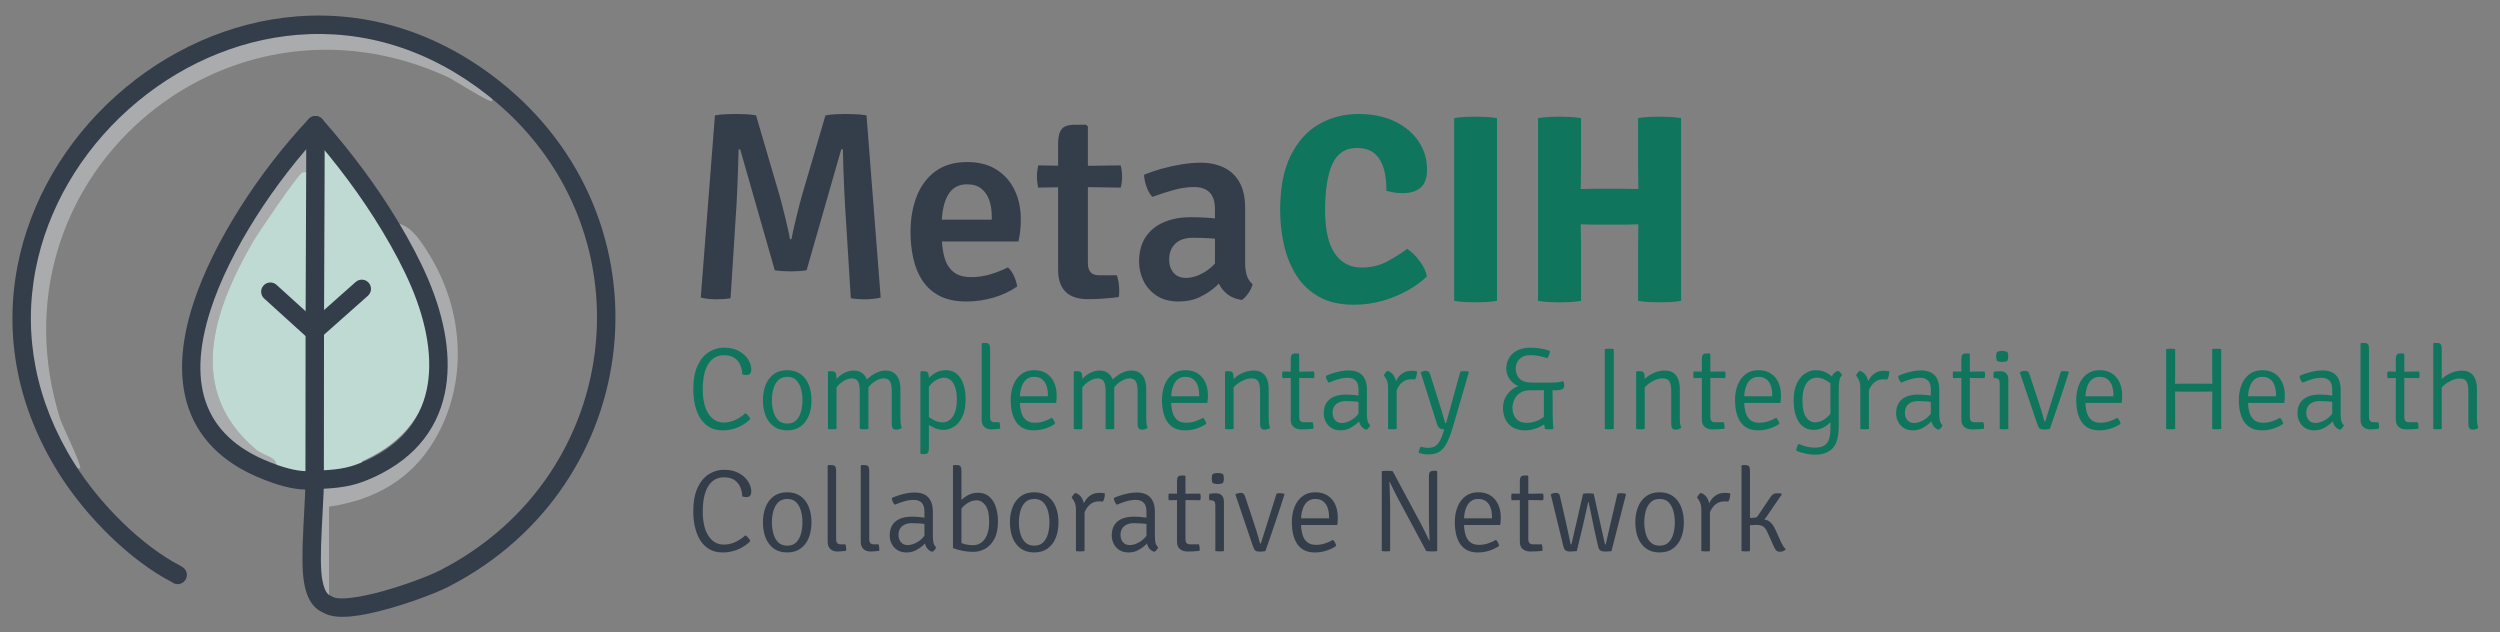 <?xml version="1.0" encoding="UTF-8" standalone="yes"?>
<!DOCTYPE svg PUBLIC "-//W3C//DTD SVG 1.1//EN" "http://www.w3.org/Graphics/SVG/1.1/DTD/svg11.dtd">

<svg width="1700" height="430" viewBox="0 0 1700 430" xmlns="http://www.w3.org/2000/svg" xmlns:xlink="http://www.w3.org/1999/xlink" version="1.1" baseProfile="full">
    <rect x="0" y="0" width="1700" height="430" fill="#808080" stroke="none"/>
    <g transform="scale(1,-1) translate(0,-430)">
        <path d="M 305.643 355.043 C 421.027 263.916 402.963 88.821 272.269 21.687 C 258.084 14.402 207.497 -3.566 193.738 3.43 L 193.738 70.475 C 224.357 74.861 249.49 88.797 265.394 115.633 C 288.093 153.914 285.611 201.377 263.434 239.314 C 258.285 248.117 246.261 268.439 235.16 261.402 C 220.477 285.78 203.264 308.496 184.501 329.821 L 184.501 329.821 C 132.725 275.113 39.43 133.448 156.436 92.958 C 156.765 92.845 157.087 92.676 157.416 92.564 C 165.818 89.761 174.637 87.584 183.505 88.628 L 183.963 88.725 C 183.963 70.612 180.187 35.72 182.942 19.92 C 183.746 15.301 185.288 9.711 188.83 6.378 C 177.754 0.98 159.336 3.928 147.11 6.185 C 129.753 9.382 116.564 15.952 100.973 22.876 C 98.475 23.984 96.025 21.518 89.993 24.611 C 61.253 39.366 32.313 69.383 15.277 96.5 L 24.409 96.5 C 26.241 97.431 12.393 125.504 11.156 129.384 C -40.475 291.692 121.367 433.229 274.727 362.505 C 278.366 360.826 303.579 344.496 304.664 346.312 L 305.643 355.051 Z" transform="scale(1,1) translate(30,15)" fill="#fafcfe" opacity="0"></path>
        <path d="M 322.643 260.043 L 321.664 251.304 C 320.579 249.496 295.366 265.818 291.727 267.497 C 138.367 338.229 -23.475 196.692 28.164 34.368 C 29.401 30.488 43.249 2.415 41.417 1.484 L 32.285 1.484 C -82.521 184.266 150.954 395.635 322.643 260.043 Z" transform="scale(1,1) translate(13,110)" fill="#fafcfe" opacity="0.35"></path>
        <path d="M 13.746 1.43 C 11.923 2.362 10.477 2.827 8.838 4.378 C 5.296 7.719 3.754 13.31 2.95 17.92 C 0.195 33.711 3.979 68.604 3.971 86.725 L 4.444 86.725 C 16.139 87.038 26.332 87.833 37.305 92.331 C 95.996 116.356 96.743 170.758 75.193 221.121 C 69.667 234.036 62.429 247.354 55.168 259.402 C 66.269 266.447 78.293 246.117 83.442 237.314 C 105.627 199.377 108.101 151.914 85.402 113.633 C 69.498 86.805 44.365 72.869 13.746 68.475 L 13.746 1.43 Z" transform="scale(1,1) translate(210,17)" fill="#fafcfe" opacity="0.35"></path>
        <path d="M 122.168 174.394 C 129.429 162.346 136.667 149.028 142.193 136.113 L 124.915 135.623 C 139.205 102.674 143.888 62.143 120.008 32.552 C 113.252 24.191 98.521 18.64 104.305 7.323 C 93.324 2.833 83.139 2.038 71.444 1.708 L 70.971 1.708 C 70.971 1.708 70.513 1.62 70.513 1.62 C 61.645 0.576 52.826 2.753 44.424 5.556 C 44.095 5.668 43.773 5.837 43.444 5.949 C 49.187 17.5 37.291 17.106 31.171 22.247 C -16.774 62.561 1.997 116.522 28.713 163.109 C 31.934 168.732 59.766 209.905 62.577 210.716 C 64.641 211.311 69.163 210.499 71.469 210.242 C 71.533 221.102 71.453 231.962 71.501 242.813 L 71.501 242.813 C 90.264 221.488 107.477 198.764 122.16 174.394 Z" transform="scale(1,1) translate(143,102)" fill="#bfdad2" opacity="1"></path>
        <path d="M 85.509 238.813 C 85.461 227.954 85.541 217.094 85.477 206.242 C 83.163 206.499 78.649 207.311 76.585 206.716 C 73.774 205.905 45.942 164.732 42.721 159.109 C 16.005 112.522 -2.766 58.561 45.179 18.247 C 51.291 13.106 63.195 13.5 57.452 1.949 C 57.781 1.837 58.103 1.668 58.432 1.556 C 58.103 1.668 57.781 1.837 57.452 1.949 C -59.554 42.44 33.741 184.105 85.517 238.813 L 85.517 238.813 Z" transform="scale(1,1) translate(129,106)" fill="#fafcfe" opacity="0.35"></path>
        <path d="M 41.037 130.786 C 62.588 80.432 61.841 26.029 3.149 1.996 C -2.626 13.314 12.105 18.856 18.852 27.226 C 42.732 56.809 38.049 97.348 23.76 130.296 L 41.037 130.786 Z" transform="scale(1,1) translate(240,113)" fill="#bfdad2" opacity="1"></path>
        <path d="M 12.05 39.289 L 41.729 12.38 L 33.363 12.426 L 65.861 41.254 C 68.45 43.55 72.41 43.313 74.707 40.724 C 77.003 38.135 76.766 34.175 74.177 31.879 L 41.679 3.051 C 39.287 0.929 35.681 0.949 33.312 3.096 L 3.633 30.005 C 1.069 32.329 0.875 36.291 3.199 38.855 C 5.524 41.419 9.486 41.613 12.05 39.289 Z" transform="scale(1,1) translate(176,197)" fill="#343d4a" opacity="1"></path>
        <path d="M 110.321 24.851 L 109.51 25.397 L 113.009 30.595 L 110.147 25.021 C 81.998 39.473 51.874 69.088 32.987 99.15 C 4.766 144.079 -4.279 192.829 4.928 240.257 C 13.436 284.084 37.33 324.854 71.845 355.818 C 106.415 386.831 149.576 406.16 194.19 409.795 C 242.548 413.735 290.366 399.257 332.527 365.96 C 451.337 272.128 433.055 91.42 298.132 22.114 C 289.707 17.786 272.671 11.416 257.537 7.17 C 237.164 1.454 222.097 -0.325 213.898 3.844 C 213.693 3.949 213.489 4.049 213.229 4.174 C 213.118 4.228 212.61 4.469 212.467 4.538 C 211.521 4.993 210.844 5.351 210.101 5.821 C 209.192 6.394 208.346 7.048 207.524 7.826 C 203.249 11.858 201.042 17.543 199.77 24.845 C 198.388 32.762 198.386 44.027 199.285 62.285 C 199.398 64.571 199.517 66.844 199.693 70.106 C 200.511 85.24 200.699 89.426 200.697 94.722 C 200.68 168.979 200.838 237.506 201.203 303.277 C 201.231 308.051 201.233 311.874 201.224 320.482 C 201.215 328.157 201.216 331.57 201.235 335.841 C 201.25 339.302 204.068 342.094 207.529 342.079 C 210.989 342.064 213.782 339.246 213.766 335.785 C 213.748 331.545 213.747 328.148 213.755 320.496 C 213.765 311.859 213.763 308.016 213.734 303.205 C 213.37 237.463 213.211 168.959 213.228 94.726 C 213.231 89.098 213.041 84.865 212.207 69.43 C 212.031 66.186 211.913 63.93 211.802 61.668 C 210.951 44.398 210.953 33.656 212.115 26.997 C 212.961 22.139 214.319 18.644 216.13 16.936 C 216.36 16.718 216.563 16.561 216.795 16.414 C 217.046 16.256 217.347 16.097 217.894 15.833 C 218.009 15.778 218.514 15.538 218.65 15.473 C 218.998 15.306 219.291 15.162 219.589 15.009 C 223.791 12.873 237.052 14.438 254.151 19.236 C 268.53 23.27 284.798 29.353 292.407 33.261 C 419.239 98.412 436.392 267.962 324.76 356.125 C 285.085 387.459 240.406 400.987 195.208 397.305 C 153.391 393.898 112.791 375.715 80.214 346.49 C 47.686 317.309 25.205 278.95 17.23 237.869 C 8.629 193.559 17.073 148.046 43.599 105.817 C 61.356 77.552 89.873 49.517 115.871 36.169 C 116.091 36.056 116.304 35.93 116.508 35.792 L 117.32 35.246 C 120.19 33.314 120.951 29.42 119.018 26.549 C 117.085 23.679 113.191 22.918 110.321 24.851 Z" transform="scale(1,1) translate(7,9)" fill="#343d4a" opacity="1"></path>
        <path d="M 97.06 244.506 C 65.212 210.855 34.089 163.494 21.15 123.137 C 4.55 71.361 17.228 34.919 66.493 17.871 C 66.815 17.761 67.023 17.676 67.419 17.505 C 67.511 17.465 67.52 17.461 67.449 17.486 C 77.006 14.297 84.094 13.056 90.78 13.843 L 90.916 13.857 L 91.84 13.946 C 91.981 13.959 92.123 13.968 92.264 13.972 C 106.242 14.356 114.18 15.538 122.92 19.121 C 148.804 29.716 163.477 46.738 168.201 69.134 C 172.466 89.358 168.491 113.785 157.424 139.647 C 152.451 151.27 145.731 163.989 137.794 177.16 C 123.938 200.164 107.286 222.524 87.796 244.674 C 84.239 248.718 87.103 255.069 92.489 255.079 L 92.497 255.079 C 98.002 255.089 100.844 248.505 97.06 244.506 Z M 87.958 253.12 L 92.509 248.813 L 92.52 242.547 L 92.512 242.547 L 92.501 248.813 L 97.205 252.952 C 117.169 230.262 134.267 207.304 148.528 183.627 C 156.741 169.999 163.722 156.786 168.945 144.577 C 180.944 116.537 185.326 89.609 180.463 66.548 C 174.866 40.011 157.326 19.663 127.67 7.524 C 117.235 3.246 107.97 1.867 92.609 1.445 L 92.436 7.708 L 93.033 1.471 L 92.109 1.383 L 91.513 7.62 L 92.246 1.397 C 83.355 0.35 74.634 1.878 63.441 5.612 C 63.053 5.744 62.845 5.83 62.449 6.001 C 62.357 6.041 62.348 6.044 62.419 6.02 C 32.842 16.255 14.25 33.346 6.268 56.289 C -0.736 76.422 0.675 100.322 9.216 126.963 C 22.801 169.335 54.923 218.214 87.958 253.12 Z" transform="scale(1,1) translate(122,96)" fill="#343d4a" opacity="1"></path>
        <path d="M 11.156 128.55 Q 14.717 129.181 18.838 129.337 Q 22.958 129.493 25.558 129.493 Q 28.295 129.493 31.943 129.337 Q 35.591 129.181 39.106 128.55 L 55.085 74.092 Q 55.684 72.079 56.711 68.077 Q 57.739 64.074 58.877 59.424 Q 60.016 54.775 60.924 50.66 Q 61.832 46.545 62.145 44.354 L 63.187 44.354 Q 63.545 46.545 64.475 50.66 Q 65.405 54.775 66.544 59.424 Q 67.682 64.074 68.711 68.077 Q 69.739 72.079 70.337 74.092 L 86.317 128.55 Q 90.019 129.181 93.596 129.337 Q 97.173 129.493 99.819 129.493 Q 102.463 129.493 106.513 129.337 Q 110.563 129.181 114.221 128.55 L 123.864 4.652 Q 121.614 4.068 118.643 3.773 Q 115.673 3.478 113.015 3.478 Q 110.537 3.478 108.242 3.637 Q 105.947 3.795 103.559 4.2 L 99.613 67.561 Q 99.295 72.848 99 79.581 Q 98.705 86.315 98.478 93.17 Q 98.25 100.026 98.158 105.517 L 97.071 105.517 L 73.484 23.227 Q 71.099 22.822 68.021 22.642 Q 64.942 22.461 62.597 22.461 Q 60.382 22.461 57.307 22.642 Q 54.233 22.822 51.848 23.227 L 28.307 105.517 L 27.265 105.517 Q 27.124 100.026 26.897 93.17 Q 26.669 86.315 26.398 79.581 Q 26.126 72.848 25.809 67.561 L 21.771 4.2 Q 19.475 3.795 17.064 3.637 Q 14.653 3.478 12.175 3.478 Q 9.608 3.478 6.661 3.773 Q 3.714 4.068 1.514 4.652 Z M 157.192 42.787 L 157.192 57.613 L 199.402 57.613 L 199.402 59.94 Q 199.402 65.858 197.727 70.788 Q 196.052 75.719 192.359 78.699 Q 188.666 81.68 182.567 81.68 Q 173.819 81.68 169.59 74.325 Q 165.361 66.971 165.361 53.774 L 165.361 47.424 Q 165.361 39.365 166.991 32.803 Q 168.621 26.242 172.964 22.405 Q 177.308 18.568 185.429 18.568 Q 192.176 18.568 198.463 20.465 Q 204.749 22.362 210.44 25.197 Q 212.968 22.808 214.597 19.108 Q 216.226 15.409 216.677 12.211 Q 210.09 7.489 200.939 4.734 Q 191.787 1.979 182.241 1.979 Q 171.171 1.979 163.817 5.842 Q 156.463 9.705 152.149 16.366 Q 147.834 23.027 145.993 31.509 Q 144.152 39.99 144.152 49.136 Q 144.152 62.731 148.361 73.504 Q 152.57 84.277 161.131 90.546 Q 169.691 96.815 182.655 96.815 Q 194.521 96.815 202.63 91.651 Q 210.738 86.487 214.937 77.729 Q 219.136 68.972 219.136 58.106 Q 219.136 53.37 218.755 50.049 Q 218.374 46.727 217.522 42.787 Z M 244.509 109.144 Q 244.509 116.118 246.887 119.143 Q 249.265 122.169 255.667 122.169 L 263.579 122.169 L 264.759 120.942 L 264.759 27.817 Q 264.759 24.146 266.506 21.987 Q 268.254 19.829 272.385 19.829 L 284.446 19.829 Q 285.214 17.623 285.641 14.897 Q 286.068 12.171 286.068 9.552 Q 286.068 8.427 286.024 7.214 Q 285.98 6.001 285.666 4.967 Q 281.037 4.377 275.588 3.972 Q 270.14 3.567 264.729 3.567 Q 254.794 3.567 249.652 8.535 Q 244.509 13.504 244.509 23.608 Z M 287.066 94.55 Q 288.011 90.853 288.011 87.069 Q 288.011 85.085 287.809 83.196 Q 287.606 81.306 287.066 79.414 L 256.462 79.866 L 230.977 79.414 Q 230.123 83.111 230.123 87.069 Q 230.123 90.671 230.977 94.55 L 256.812 94.142 Z M 299.565 28.887 Q 299.565 39.426 304.261 46.15 Q 308.957 52.874 316.908 56.099 Q 324.859 59.324 334.603 59.324 Q 339.492 59.324 345.888 58.932 Q 352.283 58.54 357.708 57.305 L 357.708 43.603 Q 353.046 44.7 347.074 45.001 Q 341.103 45.302 336.152 45.302 Q 328.325 45.302 324.165 41.276 Q 320.005 37.25 320.005 30.33 Q 320.005 25.145 322.983 21.587 Q 325.96 18.028 331.512 18.028 Q 337.906 18.028 344.928 22.502 Q 351.95 26.975 356.798 35.532 L 359.909 20.472 Q 356.596 16.569 351.838 12.263 Q 347.079 7.957 340.797 4.968 Q 334.515 1.979 326.516 1.979 Q 317.428 1.979 311.428 6.001 Q 305.428 10.022 302.497 16.203 Q 299.565 22.385 299.565 28.887 Z M 376.776 13.732 Q 376.095 10.895 373.949 7.722 Q 371.803 4.55 369.446 3.021 Q 363.268 3.952 359.373 7.128 Q 355.478 10.304 353.546 14.79 Q 351.615 19.276 351.171 24.05 L 351.171 64.668 Q 351.171 72.603 347.486 76.216 Q 343.8 79.828 336.913 79.828 Q 330.295 79.828 323.077 77.799 Q 315.859 75.77 308.626 73.117 Q 306.234 75.59 304.691 79.851 Q 303.148 84.113 302.928 88.124 Q 308.271 90.39 314.91 92.257 Q 321.55 94.125 328.472 95.244 Q 335.395 96.363 341.498 96.363 Q 350.252 96.363 357.058 93.149 Q 363.863 89.935 367.773 83.182 Q 371.682 76.428 371.682 65.767 L 371.682 28.51 Q 371.682 23.662 372.745 19.958 Q 373.807 16.253 376.776 13.732 Z" transform="scale(1,1) translate(475,223)" fill="#343d4a" opacity="1"></path>
        <path d="M 73.725 79.189 Q 73.907 86.739 72.224 93.424 Q 70.541 100.11 66.129 104.249 Q 61.717 108.388 53.622 108.388 Q 41.978 108.388 37.021 97.472 Q 32.063 86.557 32.063 65.908 Q 32.063 46.442 38.567 36.754 Q 45.071 27.067 56.987 27.067 Q 66.448 27.067 73.998 31.069 Q 81.547 35.071 87.915 39.801 Q 92.19 36.982 96.284 31.569 Q 100.377 26.157 101.287 21.063 Q 96.011 15.878 88.233 11.512 Q 80.456 7.146 71.087 4.462 Q 61.717 1.779 51.621 1.779 Q 37.339 1.779 27.652 7.328 Q 17.964 12.876 12.233 22.2 Q 6.503 31.524 4.001 42.94 Q 1.5 54.356 1.5 66.09 Q 1.5 89.013 8.777 103.43 Q 16.054 117.848 28.106 124.67 Q 40.159 131.493 54.713 131.493 Q 68.813 131.493 79.319 126.49 Q 89.825 121.487 95.601 112.936 Q 101.377 104.385 101.377 93.652 Q 101.377 85.101 96.966 81.372 Q 92.554 77.642 84.731 77.642 Q 81.638 77.642 79 78.097 Q 76.363 78.552 73.725 79.189 Z M 119.843 128.673 Q 123.3 129.309 127.529 129.491 Q 131.759 129.673 134.397 129.673 Q 137.308 129.673 141.31 129.491 Q 145.313 129.309 148.951 128.673 L 148.951 4.417 Q 145.313 3.78 141.31 3.598 Q 137.308 3.416 134.397 3.416 Q 131.759 3.416 127.529 3.598 Q 123.3 3.78 119.843 4.417 Z M 259.836 3.416 Q 256.743 3.416 252.695 3.598 Q 248.647 3.78 244.918 4.417 L 244.918 42.985 Q 244.918 46.806 245.009 49.807 Q 245.1 52.809 245.1 56.448 L 245.1 80.462 Q 245.1 84.192 245.009 87.148 Q 244.918 90.104 244.918 93.925 L 244.918 128.673 Q 248.556 129.309 252.559 129.491 Q 256.561 129.673 259.472 129.673 Q 262.11 129.673 266.34 129.491 Q 270.569 129.309 274.117 128.673 L 274.117 4.417 Q 270.387 3.78 266.612 3.598 Q 262.837 3.416 259.836 3.416 Z M 191.431 3.416 Q 188.793 3.416 184.563 3.598 Q 180.334 3.78 176.877 4.417 L 176.877 128.673 Q 180.334 129.309 184.563 129.491 Q 188.793 129.673 191.431 129.673 Q 194.342 129.673 198.39 129.491 Q 202.438 129.309 206.076 128.673 L 206.076 93.925 Q 206.076 90.104 205.985 87.148 Q 205.894 84.192 205.894 80.462 L 205.894 56.448 Q 205.894 52.809 205.985 49.807 Q 206.076 46.806 206.076 42.985 L 206.076 4.417 Q 202.438 3.78 198.39 3.598 Q 194.342 3.416 191.431 3.416 Z M 188.338 56.266 L 188.338 80.644 Q 192.614 80.644 197.116 80.553 Q 201.619 80.462 205.894 80.462 Q 207.259 80.462 208.851 80.508 Q 210.443 80.553 212.08 80.599 Q 213.717 80.644 214.991 80.644 L 236.003 80.644 Q 237.277 80.644 238.914 80.599 Q 240.551 80.553 242.189 80.508 Q 243.826 80.462 245.1 80.462 Q 249.375 80.462 253.832 80.553 Q 258.289 80.644 262.565 80.644 L 262.565 56.266 Q 258.289 56.266 253.832 56.357 Q 249.375 56.448 245.1 56.448 Q 243.826 56.448 242.189 56.402 Q 240.551 56.357 238.914 56.311 Q 237.277 56.266 236.003 56.266 L 214.991 56.266 Q 213.717 56.266 212.08 56.311 Q 210.443 56.357 208.851 56.402 Q 207.259 56.448 205.894 56.448 Q 201.619 56.448 197.116 56.357 Q 192.614 56.266 188.338 56.266 Z" transform="scale(1,1) translate(869,221)" fill="#0f755d" opacity="1"></path>
        <path d="M 34.72 39.426 Q 34.72 42.289 33.586 45.291 Q 32.453 48.294 29.769 50.361 Q 27.085 52.429 22.354 52.429 Q 15.435 52.429 11.657 46.504 Q 7.88 40.58 7.88 29.168 Q 7.88 18.551 11.737 12.607 Q 15.594 6.662 22.314 6.662 Q 25.813 6.662 29.431 8.153 Q 33.05 9.644 36.867 12.984 Q 37.98 12.308 38.915 11.195 Q 39.849 10.082 40.207 9.008 Q 38.1 6.861 35.197 5.111 Q 32.294 3.362 28.795 2.348 Q 25.296 1.334 21.399 1.334 Q 15.992 1.334 12.194 3.64 Q 8.397 5.946 6.011 9.883 Q 3.625 13.819 2.532 18.81 Q 1.438 23.8 1.438 29.168 Q 1.438 39.029 4.341 45.291 Q 7.244 51.554 12.015 54.556 Q 16.787 57.558 22.393 57.558 Q 28.159 57.558 32.294 55.331 Q 36.43 53.105 38.656 49.685 Q 40.883 46.266 40.883 42.607 Q 40.883 41.295 40.227 40.142 Q 39.571 38.989 37.463 38.989 Q 36.708 38.989 36.151 39.088 Q 35.595 39.188 34.72 39.426 Z M 81.799 21.812 Q 81.799 15.887 79.93 11.255 Q 78.061 6.622 74.383 3.978 Q 70.705 1.334 65.257 1.334 Q 59.81 1.334 56.132 4.018 Q 52.454 6.702 50.625 11.334 Q 48.796 15.967 48.796 21.812 Q 48.796 27.697 50.664 32.309 Q 52.533 36.921 56.191 39.586 Q 59.85 42.25 65.257 42.25 Q 70.745 42.25 74.423 39.586 Q 78.101 36.921 79.95 32.309 Q 81.799 27.697 81.799 21.812 Z M 54.879 21.812 Q 54.879 17.875 55.854 14.237 Q 56.828 10.599 59.114 8.273 Q 61.4 5.946 65.337 5.946 Q 69.273 5.946 71.52 8.273 Q 73.767 10.599 74.721 14.237 Q 75.675 17.875 75.675 21.812 Q 75.675 25.708 74.721 29.367 Q 73.767 33.025 71.52 35.371 Q 69.273 37.717 65.337 37.717 Q 61.4 37.717 59.114 35.371 Q 56.828 33.025 55.854 29.367 Q 54.879 25.708 54.879 21.812 Z M 104.901 6.861 Q 105.139 6.225 105.278 5.39 Q 105.417 4.555 105.417 3.68 Q 105.417 3.362 105.398 3.044 Q 105.378 2.726 105.298 2.447 Q 104.145 2.288 102.455 2.129 Q 100.765 1.97 99.493 1.97 Q 96.511 1.97 94.662 3.66 Q 92.813 5.35 92.813 8.571 L 92.813 60.262 L 93.29 60.739 L 95.437 60.739 Q 97.425 60.739 98.002 59.725 Q 98.578 58.711 98.578 56.723 L 98.578 10.201 Q 98.578 8.531 99.334 7.696 Q 100.089 6.861 101.561 6.861 Z M 127.406 6.861 Q 127.645 6.225 127.784 5.39 Q 127.923 4.555 127.923 3.68 Q 127.923 3.362 127.903 3.044 Q 127.883 2.726 127.804 2.447 Q 126.651 2.288 124.961 2.129 Q 123.271 1.97 121.998 1.97 Q 119.016 1.97 117.167 3.66 Q 115.318 5.35 115.318 8.571 L 115.318 60.262 L 115.796 60.739 L 117.943 60.739 Q 119.931 60.739 120.507 59.725 Q 121.084 58.711 121.084 56.723 L 121.084 10.201 Q 121.084 8.531 121.839 7.696 Q 122.595 6.861 124.066 6.861 Z M 135.001 12.865 Q 135.001 17.279 136.89 20.122 Q 138.778 22.965 142.138 24.317 Q 145.498 25.669 149.912 25.669 Q 152.377 25.669 155.24 25.41 Q 158.103 25.152 160.648 24.516 L 160.648 20.301 Q 158.302 20.857 155.498 21.056 Q 152.695 21.255 149.991 21.255 Q 145.856 21.255 143.411 19.167 Q 140.965 17.08 140.965 13.302 Q 140.965 10.4 142.576 8.372 Q 144.186 6.344 147.287 6.344 Q 150.468 6.344 154.107 8.531 Q 157.745 10.718 160.25 15.171 L 161.244 9.803 Q 159.892 8.213 157.725 6.225 Q 155.558 4.237 152.735 2.785 Q 149.912 1.334 146.492 1.334 Q 142.635 1.334 140.071 3.044 Q 137.506 4.754 136.253 7.398 Q 135.001 10.042 135.001 12.865 Z M 166.572 4.793 Q 166.294 3.958 165.558 3.064 Q 164.823 2.169 163.908 1.732 Q 161.96 2.447 160.807 3.72 Q 159.654 4.992 159.157 6.722 Q 158.66 8.451 158.62 10.519 L 158.62 28.969 Q 158.62 33.383 156.671 35.232 Q 154.723 37.08 151.423 37.08 Q 148.202 37.08 144.922 36.126 Q 141.641 35.172 138.46 33.78 Q 137.665 34.456 137.049 35.808 Q 136.432 37.16 136.432 38.393 Q 138.42 39.267 140.985 40.122 Q 143.55 40.977 146.393 41.534 Q 149.236 42.091 152.019 42.091 Q 156.154 42.091 158.898 40.58 Q 161.642 39.069 162.994 36.126 Q 164.346 33.184 164.346 28.889 L 164.346 12.507 Q 164.346 10.002 164.723 8.094 Q 165.101 6.185 166.572 4.793 Z M 183.789 4.276 L 178.024 4.276 L 178.024 60.262 L 178.501 60.739 L 180.648 60.739 Q 182.636 60.739 183.213 59.725 Q 183.789 58.711 183.789 56.723 Z M 208.601 22.289 Q 208.601 15.052 206.176 10.519 Q 203.75 5.986 199.913 3.859 Q 196.076 1.732 191.861 1.732 Q 188.322 1.732 184.863 2.388 Q 181.404 3.044 178.024 4.276 L 181.046 9.048 Q 183.63 7.577 186.135 6.921 Q 188.64 6.265 191.821 6.265 Q 194.724 6.265 197.189 7.974 Q 199.655 9.684 201.146 13.243 Q 202.637 16.802 202.637 22.249 Q 202.637 30.003 200.072 33.402 Q 197.507 36.802 194.167 36.802 Q 190.549 36.802 187.308 34.496 Q 184.068 32.19 182.318 29.009 L 181.404 34.257 Q 182.398 35.768 184.326 37.558 Q 186.255 39.347 188.978 40.639 Q 191.702 41.931 195.042 41.931 Q 199.535 41.931 202.537 39.426 Q 205.54 36.921 207.07 32.488 Q 208.601 28.054 208.601 22.289 Z M 249.755 21.812 Q 249.755 15.887 247.887 11.255 Q 246.018 6.622 242.34 3.978 Q 238.662 1.334 233.214 1.334 Q 227.767 1.334 224.089 4.018 Q 220.411 6.702 218.582 11.334 Q 216.753 15.967 216.753 21.812 Q 216.753 27.697 218.621 32.309 Q 220.49 36.921 224.148 39.586 Q 227.807 42.25 233.214 42.25 Q 238.701 42.25 242.379 39.586 Q 246.058 36.921 247.906 32.309 Q 249.755 27.697 249.755 21.812 Z M 222.836 21.812 Q 222.836 17.875 223.81 14.237 Q 224.785 10.599 227.071 8.273 Q 229.357 5.946 233.294 5.946 Q 237.23 5.946 239.477 8.273 Q 241.723 10.599 242.678 14.237 Q 243.632 17.875 243.632 21.812 Q 243.632 25.708 242.678 29.367 Q 241.723 33.025 239.477 35.371 Q 237.23 37.717 233.294 37.717 Q 229.357 37.717 227.071 35.371 Q 224.785 33.025 223.81 29.367 Q 222.836 25.708 222.836 21.812 Z M 281.327 41.534 Q 281.327 40.182 281.029 38.631 Q 280.73 37.08 279.935 35.927 Q 279.299 36.007 278.583 36.027 Q 277.868 36.047 277.192 36.047 Q 274.527 36.047 272.619 34.913 Q 270.71 33.78 269.438 32.07 Q 268.165 30.361 267.39 28.492 Q 266.615 26.623 266.257 25.112 L 265.183 26.424 Q 265.183 28.969 265.899 31.673 Q 266.615 34.377 268.086 36.683 Q 269.557 38.989 271.943 40.421 Q 274.329 41.852 277.669 41.852 Q 278.345 41.852 279.279 41.792 Q 280.214 41.733 281.327 41.534 Z M 258.742 38.591 Q 259.02 39.387 259.736 40.361 Q 260.452 41.335 261.287 41.852 Q 264.428 40.739 265.879 37.915 Q 267.33 35.092 267.49 31.037 L 267.49 2.288 Q 266.933 2.169 266.177 2.109 Q 265.422 2.05 264.587 2.05 Q 263.712 2.05 262.957 2.109 Q 262.201 2.169 261.644 2.288 L 261.644 30.44 Q 261.644 33.422 260.73 35.47 Q 259.815 37.518 258.742 38.591 Z M 285.979 12.865 Q 285.979 17.279 287.868 20.122 Q 289.757 22.965 293.116 24.317 Q 296.476 25.669 300.89 25.669 Q 303.355 25.669 306.218 25.41 Q 309.081 25.152 311.626 24.516 L 311.626 20.301 Q 309.28 20.857 306.477 21.056 Q 303.673 21.255 300.97 21.255 Q 296.834 21.255 294.389 19.167 Q 291.943 17.08 291.943 13.302 Q 291.943 10.4 293.554 8.372 Q 295.164 6.344 298.266 6.344 Q 301.447 6.344 305.085 8.531 Q 308.723 10.718 311.228 15.171 L 312.222 9.803 Q 310.87 8.213 308.703 6.225 Q 306.536 4.237 303.713 2.785 Q 300.89 1.334 297.47 1.334 Q 293.613 1.334 291.049 3.044 Q 288.484 4.754 287.232 7.398 Q 285.979 10.042 285.979 12.865 Z M 317.551 4.793 Q 317.272 3.958 316.537 3.064 Q 315.801 2.169 314.886 1.732 Q 312.938 2.447 311.785 3.72 Q 310.632 4.992 310.135 6.722 Q 309.638 8.451 309.598 10.519 L 309.598 28.969 Q 309.598 33.383 307.65 35.232 Q 305.701 37.08 302.401 37.08 Q 299.18 37.08 295.9 36.126 Q 292.619 35.172 289.438 33.78 Q 288.643 34.456 288.027 35.808 Q 287.411 37.16 287.411 38.393 Q 289.399 39.267 291.963 40.122 Q 294.528 40.977 297.371 41.534 Q 300.214 42.091 302.997 42.091 Q 307.133 42.091 309.876 40.58 Q 312.62 39.069 313.972 36.126 Q 315.324 33.184 315.324 28.889 L 315.324 12.507 Q 315.324 10.002 315.702 8.094 Q 316.079 6.185 317.551 4.793 Z M 330.354 49.606 Q 330.354 51.594 330.931 52.608 Q 331.507 53.622 333.495 53.622 L 335.642 53.622 L 336.12 53.105 L 336.12 10.121 Q 336.12 8.69 336.835 7.775 Q 337.551 6.861 339.261 6.861 L 345.305 6.861 Q 345.543 6.225 345.663 5.39 Q 345.782 4.555 345.782 3.68 Q 345.782 3.362 345.782 3.044 Q 345.782 2.726 345.702 2.447 Q 343.834 2.209 341.905 2.089 Q 339.977 1.97 337.631 1.97 Q 334.291 1.97 332.322 3.66 Q 330.354 5.35 330.354 8.571 Z M 346.18 41.375 Q 346.458 40.222 346.458 39.108 Q 346.458 38.472 346.398 37.935 Q 346.339 37.399 346.18 36.842 L 334.171 37.001 L 324.748 36.842 Q 324.509 37.995 324.509 39.108 Q 324.509 40.142 324.748 41.375 L 334.132 41.216 Z M 362.283 2.288 Q 361.727 2.169 360.971 2.109 Q 360.216 2.05 359.381 2.05 Q 358.506 2.05 357.75 2.109 Q 356.995 2.169 356.438 2.288 L 356.438 32.985 Q 356.438 35.172 355.723 36.007 Q 355.007 36.842 353.138 36.842 L 352.383 36.842 Q 352.144 37.995 352.144 39.029 Q 352.144 39.586 352.204 40.083 Q 352.263 40.58 352.383 41.216 Q 353.734 41.415 354.748 41.474 Q 355.762 41.534 356.399 41.534 L 357.074 41.534 Q 359.54 41.534 360.912 40.023 Q 362.283 38.512 362.283 35.848 Z M 353.973 51.594 Q 353.973 52.349 354.132 53.204 Q 354.291 54.059 354.569 54.576 Q 355.126 54.934 356.16 55.153 Q 357.194 55.371 358.108 55.371 Q 358.943 55.371 360.057 55.153 Q 361.17 54.934 361.647 54.576 Q 361.926 54.059 362.085 53.204 Q 362.244 52.349 362.244 51.594 Q 362.244 50.878 362.085 50.023 Q 361.926 49.168 361.647 48.651 Q 361.25 48.294 360.096 48.055 Q 358.943 47.816 358.108 47.816 Q 357.194 47.816 356.16 48.035 Q 355.126 48.254 354.569 48.651 Q 354.291 49.168 354.132 50.023 Q 353.973 50.878 353.973 51.594 Z M 398.07 41.375 Q 398.746 41.574 399.322 41.594 Q 399.899 41.613 400.416 41.613 Q 401.251 41.613 401.946 41.494 Q 402.642 41.375 403.318 41.176 L 403.477 40.937 Q 402.006 36.206 400.217 30.798 Q 398.428 25.39 396.618 20.062 Q 394.809 14.734 393.219 10.102 Q 391.628 5.469 390.475 2.288 Q 389.521 2.05 388.447 1.97 Q 387.374 1.891 386.379 1.891 Q 384.55 1.891 383.656 2.547 Q 382.761 3.203 381.926 5.748 L 370.037 40.858 Q 371.27 41.454 372.085 41.653 Q 372.9 41.852 373.655 41.852 Q 374.729 41.852 375.465 41.355 Q 376.2 40.858 376.598 39.586 L 382.88 20.659 Q 383.636 18.432 384.391 15.967 Q 385.147 13.501 385.763 11.374 Q 386.379 9.247 386.658 8.014 Q 386.777 7.616 386.896 7.497 Q 387.016 7.378 387.374 7.378 Z M 412.026 19.983 L 412.026 24.516 L 433.737 24.516 L 433.737 25.629 Q 433.737 28.929 432.802 31.673 Q 431.868 34.416 429.8 36.067 Q 427.732 37.717 424.353 37.717 Q 419.661 37.717 417.176 33.721 Q 414.69 29.724 414.69 23.203 L 414.69 21.335 Q 414.69 17.04 415.625 13.68 Q 416.559 10.32 418.786 8.412 Q 421.013 6.503 424.909 6.503 Q 428.09 6.503 430.973 7.457 Q 433.856 8.412 436.44 9.883 Q 437.275 9.127 437.872 7.935 Q 438.468 6.742 438.588 5.787 Q 435.844 3.839 432.027 2.586 Q 428.21 1.334 424.114 1.334 Q 419.661 1.334 416.639 2.984 Q 413.617 4.634 411.827 7.517 Q 410.038 10.4 409.243 14.098 Q 408.448 17.796 408.448 21.851 Q 408.448 27.736 410.316 32.349 Q 412.185 36.961 415.744 39.605 Q 419.303 42.25 424.353 42.25 Q 429.482 42.25 432.882 39.963 Q 436.281 37.677 437.991 33.82 Q 439.701 29.963 439.701 25.271 Q 439.701 23.76 439.621 22.607 Q 439.542 21.454 439.343 19.983 Z M 469.602 56.604 Q 470.398 56.723 471.431 56.783 Q 472.465 56.842 473.261 56.842 Q 474.175 56.842 475.229 56.783 Q 476.283 56.723 477.038 56.604 L 475.368 49.288 L 474.811 49.248 Q 474.891 46.822 475.01 43.9 Q 475.129 40.977 475.209 37.935 Q 475.288 34.894 475.288 32.11 L 475.288 2.288 Q 474.493 2.169 473.777 2.109 Q 473.062 2.05 472.426 2.05 Q 471.789 2.05 471.094 2.109 Q 470.398 2.169 469.602 2.288 Z M 480.458 38.353 Q 478.947 41.216 477.634 43.92 Q 476.322 46.623 475.05 49.288 L 472.107 52.946 L 477.038 56.604 L 496.363 20.539 Q 497.913 17.637 499.265 14.794 Q 500.617 11.951 501.89 9.366 L 504.832 6.384 L 499.822 2.288 Z M 507.297 56.445 L 507.297 2.288 Q 506.82 2.209 506.244 2.149 Q 505.667 2.089 505.011 2.07 Q 504.355 2.05 503.599 2.05 Q 502.486 2.05 501.552 2.109 Q 500.617 2.169 499.822 2.288 L 501.571 9.366 L 502.128 9.366 Q 502.009 12.269 501.89 15.41 Q 501.77 18.551 501.711 21.653 Q 501.651 24.754 501.651 27.498 L 501.651 52.906 Q 501.651 54.894 502.228 55.868 Q 502.804 56.842 504.792 56.842 L 506.82 56.842 Z M 522.844 19.983 L 522.844 24.516 L 544.555 24.516 L 544.555 25.629 Q 544.555 28.929 543.62 31.673 Q 542.686 34.416 540.618 36.067 Q 538.551 37.717 535.171 37.717 Q 530.479 37.717 527.994 33.721 Q 525.509 29.724 525.509 23.203 L 525.509 21.335 Q 525.509 17.04 526.443 13.68 Q 527.377 10.32 529.604 8.412 Q 531.831 6.503 535.727 6.503 Q 538.908 6.503 541.791 7.457 Q 544.674 8.412 547.259 9.883 Q 548.094 9.127 548.69 7.935 Q 549.287 6.742 549.406 5.787 Q 546.662 3.839 542.845 2.586 Q 539.028 1.334 534.932 1.334 Q 530.479 1.334 527.457 2.984 Q 524.435 4.634 522.646 7.517 Q 520.856 10.4 520.061 14.098 Q 519.266 17.796 519.266 21.851 Q 519.266 27.736 521.135 32.349 Q 523.003 36.961 526.562 39.605 Q 530.121 42.25 535.171 42.25 Q 540.3 42.25 543.7 39.963 Q 547.1 37.677 548.809 33.82 Q 550.519 29.963 550.519 25.271 Q 550.519 23.76 550.44 22.607 Q 550.36 21.454 550.161 19.983 Z M 563.482 49.606 Q 563.482 51.594 564.058 52.608 Q 564.635 53.622 566.623 53.622 L 568.77 53.622 L 569.247 53.105 L 569.247 10.121 Q 569.247 8.69 569.963 7.775 Q 570.679 6.861 572.389 6.861 L 578.432 6.861 Q 578.671 6.225 578.79 5.39 Q 578.91 4.555 578.91 3.68 Q 578.91 3.362 578.91 3.044 Q 578.91 2.726 578.83 2.447 Q 576.961 2.209 575.033 2.089 Q 573.104 1.97 570.758 1.97 Q 567.418 1.97 565.45 3.66 Q 563.482 5.35 563.482 8.571 Z M 579.307 41.375 Q 579.586 40.222 579.586 39.108 Q 579.586 38.472 579.526 37.935 Q 579.466 37.399 579.307 36.842 L 567.299 37.001 L 557.875 36.842 Q 557.637 37.995 557.637 39.108 Q 557.637 40.142 557.875 41.375 L 567.259 41.216 Z M 584.476 40.937 Q 585.629 41.494 586.504 41.673 Q 587.379 41.852 588.095 41.852 Q 589.009 41.852 589.765 41.415 Q 590.52 40.977 590.799 39.546 L 595.013 21.016 Q 595.848 17.398 596.624 13.581 Q 597.399 9.764 597.916 7.418 Q 598.035 6.702 598.552 6.702 L 606.505 41.256 Q 607.181 41.415 608.334 41.474 Q 609.487 41.534 610.123 41.534 Q 610.879 41.534 611.992 41.474 Q 613.105 41.415 613.702 41.256 L 621.257 7.418 Q 621.376 6.702 621.893 6.702 Q 622.768 10.599 623.543 14.078 Q 624.318 17.557 625.153 21.016 L 629.925 41.375 Q 630.442 41.494 631.197 41.554 Q 631.953 41.613 632.748 41.613 Q 633.543 41.613 634.259 41.494 Q 634.975 41.375 635.492 41.176 L 635.69 40.937 L 625.79 2.209 Q 624.955 2.089 623.623 2.03 Q 622.29 1.97 621.217 1.97 Q 619.547 1.97 618.374 2.586 Q 617.201 3.203 616.644 5.748 L 613.861 18.154 Q 613.423 20.34 612.827 23.283 Q 612.231 26.225 611.574 29.426 Q 610.918 32.627 610.242 35.53 L 609.924 35.53 Q 609.288 32.627 608.592 29.446 Q 607.896 26.265 607.22 23.303 Q 606.545 20.34 606.028 18.154 L 602.21 2.288 Q 601.216 2.129 599.785 2.05 Q 598.353 1.97 597.2 1.97 Q 595.888 1.97 594.755 2.606 Q 593.622 3.243 593.025 5.748 Z M 675.016 21.812 Q 675.016 15.887 673.147 11.255 Q 671.278 6.622 667.6 3.978 Q 663.922 1.334 658.474 1.334 Q 653.027 1.334 649.349 4.018 Q 645.671 6.702 643.842 11.334 Q 642.013 15.967 642.013 21.812 Q 642.013 27.697 643.882 32.309 Q 645.75 36.921 649.409 39.586 Q 653.067 42.25 658.474 42.25 Q 663.962 42.25 667.64 39.586 Q 671.318 36.921 673.167 32.309 Q 675.016 27.697 675.016 21.812 Z M 648.096 21.812 Q 648.096 17.875 649.071 14.237 Q 650.045 10.599 652.331 8.273 Q 654.617 5.946 658.554 5.946 Q 662.49 5.946 664.737 8.273 Q 666.984 10.599 667.938 14.237 Q 668.892 17.875 668.892 21.812 Q 668.892 25.708 667.938 29.367 Q 666.984 33.025 664.737 35.371 Q 662.49 37.717 658.554 37.717 Q 654.617 37.717 652.331 35.371 Q 650.045 33.025 649.071 29.367 Q 648.096 25.708 648.096 21.812 Z M 706.587 41.534 Q 706.587 40.182 706.289 38.631 Q 705.991 37.08 705.195 35.927 Q 704.559 36.007 703.843 36.027 Q 703.128 36.047 702.452 36.047 Q 699.788 36.047 697.879 34.913 Q 695.97 33.78 694.698 32.07 Q 693.426 30.361 692.65 28.492 Q 691.875 26.623 691.517 25.112 L 690.443 26.424 Q 690.443 28.969 691.159 31.673 Q 691.875 34.377 693.346 36.683 Q 694.817 38.989 697.203 40.421 Q 699.589 41.852 702.929 41.852 Q 703.605 41.852 704.539 41.792 Q 705.474 41.733 706.587 41.534 Z M 684.002 38.591 Q 684.28 39.387 684.996 40.361 Q 685.712 41.335 686.547 41.852 Q 689.688 40.739 691.139 37.915 Q 692.591 35.092 692.75 31.037 L 692.75 2.288 Q 692.193 2.169 691.438 2.109 Q 690.682 2.05 689.847 2.05 Q 688.972 2.05 688.217 2.109 Q 687.461 2.169 686.905 2.288 L 686.905 30.44 Q 686.905 33.422 685.99 35.47 Q 685.076 37.518 684.002 38.591 Z M 719.987 2.288 Q 719.43 2.169 718.675 2.109 Q 717.919 2.05 717.084 2.05 Q 716.21 2.05 715.494 2.109 Q 714.778 2.169 714.221 2.288 L 714.221 60.262 L 714.699 60.739 L 716.846 60.739 Q 718.834 60.739 719.41 59.725 Q 719.987 58.711 719.987 56.723 Z M 740.584 9.525 Q 741.499 7.457 742.433 5.887 Q 743.367 4.316 744.401 3.6 Q 743.884 2.885 742.751 2.348 Q 741.618 1.811 740.465 1.811 Q 738.516 1.811 737.642 2.924 Q 736.767 4.038 735.932 5.946 L 732.234 14.217 Q 730.763 17.637 729.192 18.849 Q 727.621 20.062 724.242 20.062 Q 723.446 20.062 722.273 20.002 Q 721.1 19.943 719.669 19.824 L 717.005 19.585 L 717.005 24.118 L 726.627 24.118 Q 730.922 24.118 733.268 22.348 Q 735.614 20.579 737.443 16.523 Z M 731.518 26.026 Q 730.047 23.76 728.218 22.865 Q 726.389 21.971 723.923 21.971 L 717.482 21.971 L 717.482 24.675 L 723.446 24.993 Q 724.003 24.993 724.421 25.271 Q 724.838 25.549 725.196 26.026 L 733.705 38.671 Q 734.62 40.023 735.514 40.778 Q 736.409 41.534 738.238 41.534 Q 739.073 41.534 739.709 41.534 Q 740.345 41.534 741.141 41.454 L 741.618 40.818 Z" transform="scale(1,1) translate(470,53)" fill="#343d4a" opacity="1"></path>
        <path d="M 34.72 56.455 Q 34.72 59.318 33.586 62.32 Q 32.453 65.323 29.769 67.39 Q 27.085 69.458 22.354 69.458 Q 15.435 69.458 11.657 63.533 Q 7.88 57.609 7.88 46.197 Q 7.88 35.58 11.737 29.636 Q 15.594 23.691 22.314 23.691 Q 25.813 23.691 29.431 25.182 Q 33.05 26.673 36.867 30.013 Q 37.98 29.337 38.915 28.224 Q 39.849 27.111 40.207 26.037 Q 38.1 23.89 35.197 22.14 Q 32.294 20.391 28.795 19.377 Q 25.296 18.363 21.399 18.363 Q 15.992 18.363 12.194 20.669 Q 8.397 22.975 6.011 26.912 Q 3.625 30.848 2.532 35.839 Q 1.438 40.829 1.438 46.197 Q 1.438 56.058 4.341 62.32 Q 7.244 68.583 12.015 71.585 Q 16.787 74.587 22.393 74.587 Q 28.159 74.587 32.294 72.36 Q 36.43 70.134 38.656 66.714 Q 40.883 63.295 40.883 59.636 Q 40.883 58.324 40.227 57.171 Q 39.571 56.018 37.463 56.018 Q 36.708 56.018 36.151 56.117 Q 35.595 56.217 34.72 56.455 Z M 81.799 38.841 Q 81.799 32.916 79.93 28.284 Q 78.061 23.651 74.383 21.007 Q 70.705 18.363 65.257 18.363 Q 59.81 18.363 56.132 21.047 Q 52.454 23.731 50.625 28.363 Q 48.796 32.996 48.796 38.841 Q 48.796 44.726 50.664 49.338 Q 52.533 53.95 56.191 56.615 Q 59.85 59.279 65.257 59.279 Q 70.745 59.279 74.423 56.615 Q 78.101 53.95 79.95 49.338 Q 81.799 44.726 81.799 38.841 Z M 54.879 38.841 Q 54.879 34.904 55.854 31.266 Q 56.828 27.628 59.114 25.302 Q 61.4 22.975 65.337 22.975 Q 69.273 22.975 71.52 25.302 Q 73.767 27.628 74.721 31.266 Q 75.675 34.904 75.675 38.841 Q 75.675 42.737 74.721 46.396 Q 73.767 50.054 71.52 52.4 Q 69.273 54.746 65.337 54.746 Q 61.4 54.746 59.114 52.4 Q 56.828 50.054 55.854 46.396 Q 54.879 42.737 54.879 38.841 Z M 95.636 58.563 Q 97.624 58.563 98.22 57.509 Q 98.817 56.455 98.817 54.467 L 98.817 19.317 Q 98.26 19.198 97.505 19.138 Q 96.749 19.079 95.914 19.079 Q 95.039 19.079 94.284 19.138 Q 93.528 19.198 92.972 19.317 L 92.972 58.006 L 93.449 58.563 Z M 114.642 44.765 Q 114.642 49.497 113.43 51.604 Q 112.217 53.712 109.274 53.712 Q 107.167 53.712 104.722 52.499 Q 102.276 51.286 100.149 49.119 Q 98.022 46.952 96.709 44.01 L 96.709 50.531 Q 98.38 53.155 100.606 55.064 Q 102.833 56.972 105.398 58.006 Q 107.962 59.04 110.507 59.04 Q 113.966 59.04 116.193 57.37 Q 118.42 55.7 119.474 52.917 Q 120.527 50.133 120.527 46.793 L 120.527 19.317 Q 119.931 19.198 119.175 19.138 Q 118.42 19.079 117.625 19.079 Q 116.75 19.079 115.994 19.138 Q 115.239 19.198 114.642 19.317 Z M 136.392 44.845 Q 136.392 49.577 135.18 51.644 Q 133.967 53.712 131.025 53.712 Q 128.957 53.712 126.551 52.579 Q 124.146 51.445 121.959 49.278 Q 119.772 47.111 118.261 43.97 L 118.261 51.803 Q 120.328 53.95 122.595 55.581 Q 124.861 57.211 127.307 58.126 Q 129.752 59.04 132.297 59.04 Q 135.756 59.04 137.963 57.37 Q 140.17 55.7 141.224 52.917 Q 142.277 50.133 142.277 46.753 L 142.277 26.872 Q 142.277 24.924 142.456 23.174 Q 142.635 21.425 143.192 20.113 Q 142.556 19.556 141.542 19.198 Q 140.528 18.84 139.494 18.84 Q 137.824 18.84 137.108 19.794 Q 136.392 20.749 136.392 22.697 Z M 158.421 58.563 Q 160.409 58.563 161.025 57.489 Q 161.642 56.416 161.642 54.388 L 161.642 6.235 Q 161.642 4.287 161.065 3.253 Q 160.489 2.219 158.5 2.219 L 156.353 2.219 L 155.876 2.697 L 155.876 58.086 L 156.353 58.563 Z M 186.613 39.318 Q 186.613 32.081 184.346 27.508 Q 182.08 22.936 178.66 20.808 Q 175.24 18.681 171.741 18.681 Q 168.123 18.681 164.942 20.192 Q 161.761 21.703 158.938 23.93 L 159.256 29.139 Q 161.522 27.389 164.584 25.58 Q 167.646 23.771 171.185 23.771 Q 173.57 23.771 175.738 25.361 Q 177.905 26.952 179.276 30.391 Q 180.648 33.831 180.648 39.318 Q 180.648 44.646 179.435 47.907 Q 178.223 51.167 176.274 52.658 Q 174.326 54.149 172.099 54.149 Q 169.713 54.149 167.228 52.897 Q 164.743 51.644 162.735 49.338 Q 160.727 47.032 159.733 43.771 L 158.699 49.338 Q 159.654 51.724 161.701 54.01 Q 163.749 56.296 166.692 57.788 Q 169.634 59.279 173.252 59.279 Q 177.626 59.279 180.608 56.754 Q 183.591 54.229 185.102 49.736 Q 186.613 45.242 186.613 39.318 Z M 209.595 23.89 Q 209.834 23.254 209.973 22.419 Q 210.112 21.584 210.112 20.709 Q 210.112 20.391 210.092 20.073 Q 210.072 19.755 209.993 19.476 Q 208.84 19.317 207.15 19.158 Q 205.46 18.999 204.188 18.999 Q 201.205 18.999 199.356 20.689 Q 197.507 22.379 197.507 25.6 L 197.507 77.291 L 197.985 77.768 L 200.132 77.768 Q 202.12 77.768 202.696 76.754 Q 203.273 75.74 203.273 73.752 L 203.273 27.23 Q 203.273 25.56 204.029 24.725 Q 204.784 23.89 206.255 23.89 Z M 220.848 37.012 L 220.848 41.545 L 242.558 41.545 L 242.558 42.658 Q 242.558 45.958 241.624 48.702 Q 240.69 51.445 238.622 53.096 Q 236.554 54.746 233.174 54.746 Q 228.482 54.746 225.997 50.75 Q 223.512 46.753 223.512 40.232 L 223.512 38.364 Q 223.512 34.069 224.447 30.709 Q 225.381 27.349 227.608 25.441 Q 229.834 23.532 233.731 23.532 Q 236.912 23.532 239.795 24.486 Q 242.678 25.441 245.262 26.912 Q 246.097 26.156 246.694 24.964 Q 247.29 23.771 247.409 22.816 Q 244.666 20.868 240.849 19.616 Q 237.031 18.363 232.936 18.363 Q 228.482 18.363 225.461 20.013 Q 222.439 21.663 220.649 24.546 Q 218.86 27.429 218.065 31.127 Q 217.269 34.825 217.269 38.88 Q 217.269 44.765 219.138 49.378 Q 221.007 53.99 224.566 56.634 Q 228.125 59.279 233.174 59.279 Q 238.304 59.279 241.704 56.992 Q 245.103 54.706 246.813 50.849 Q 248.523 46.992 248.523 42.3 Q 248.523 40.789 248.443 39.636 Q 248.364 38.483 248.165 37.012 Z M 262.798 58.563 Q 264.786 58.563 265.382 57.509 Q 265.979 56.455 265.979 54.467 L 265.979 19.317 Q 265.422 19.198 264.666 19.138 Q 263.911 19.079 263.076 19.079 Q 262.201 19.079 261.446 19.138 Q 260.69 19.198 260.133 19.317 L 260.133 58.006 L 260.611 58.563 Z M 281.804 44.765 Q 281.804 49.497 280.591 51.604 Q 279.379 53.712 276.436 53.712 Q 274.329 53.712 271.883 52.499 Q 269.438 51.286 267.311 49.119 Q 265.183 46.952 263.871 44.01 L 263.871 50.531 Q 265.541 53.155 267.768 55.064 Q 269.995 56.972 272.559 58.006 Q 275.124 59.04 277.669 59.04 Q 281.128 59.04 283.355 57.37 Q 285.581 55.7 286.635 52.917 Q 287.689 50.133 287.689 46.793 L 287.689 19.317 Q 287.092 19.198 286.337 19.138 Q 285.581 19.079 284.786 19.079 Q 283.911 19.079 283.156 19.138 Q 282.4 19.198 281.804 19.317 Z M 303.554 44.845 Q 303.554 49.577 302.341 51.644 Q 301.129 53.712 298.186 53.712 Q 296.119 53.712 293.713 52.579 Q 291.307 51.445 289.12 49.278 Q 286.933 47.111 285.422 43.97 L 285.422 51.803 Q 287.49 53.95 289.757 55.581 Q 292.023 57.211 294.468 58.126 Q 296.914 59.04 299.459 59.04 Q 302.918 59.04 305.125 57.37 Q 307.332 55.7 308.385 52.917 Q 309.439 50.133 309.439 46.753 L 309.439 26.872 Q 309.439 24.924 309.618 23.174 Q 309.797 21.425 310.354 20.113 Q 309.717 19.556 308.703 19.198 Q 307.689 18.84 306.656 18.84 Q 304.986 18.84 304.27 19.794 Q 303.554 20.749 303.554 22.697 Z M 323.714 37.012 L 323.714 41.545 L 345.424 41.545 L 345.424 42.658 Q 345.424 45.958 344.49 48.702 Q 343.555 51.445 341.488 53.096 Q 339.42 54.746 336.04 54.746 Q 331.348 54.746 328.863 50.75 Q 326.378 46.753 326.378 40.232 L 326.378 38.364 Q 326.378 34.069 327.312 30.709 Q 328.247 27.349 330.473 25.441 Q 332.7 23.532 336.597 23.532 Q 339.778 23.532 342.661 24.486 Q 345.543 25.441 348.128 26.912 Q 348.963 26.156 349.559 24.964 Q 350.156 23.771 350.275 22.816 Q 347.531 20.868 343.714 19.616 Q 339.897 18.363 335.802 18.363 Q 331.348 18.363 328.326 20.013 Q 325.304 21.663 323.515 24.546 Q 321.726 27.429 320.93 31.127 Q 320.135 34.825 320.135 38.88 Q 320.135 44.765 322.004 49.378 Q 323.873 53.99 327.432 56.634 Q 330.99 59.279 336.04 59.279 Q 341.169 59.279 344.569 56.992 Q 347.969 54.706 349.679 50.849 Q 351.388 46.992 351.388 42.3 Q 351.388 40.789 351.309 39.636 Q 351.229 38.483 351.031 37.012 Z M 365.663 58.563 Q 367.651 58.563 368.248 57.509 Q 368.844 56.455 368.844 54.467 L 368.844 19.317 Q 368.288 19.198 367.532 19.138 Q 366.777 19.079 365.942 19.079 Q 365.067 19.079 364.311 19.138 Q 363.556 19.198 362.999 19.317 L 362.999 58.086 L 363.476 58.563 Z M 392.702 26.872 Q 392.702 24.924 392.901 23.174 Q 393.099 21.425 393.656 20.113 Q 393.02 19.556 391.986 19.198 Q 390.952 18.84 389.918 18.84 Q 388.248 18.84 387.552 19.794 Q 386.857 20.749 386.857 22.697 L 386.857 44.765 Q 386.857 49.497 385.664 51.604 Q 384.471 53.712 381.051 53.712 Q 378.626 53.712 375.922 52.579 Q 373.218 51.445 370.892 49.557 Q 368.566 47.668 367.254 45.362 L 367.254 51.604 Q 369.838 54.865 374.013 56.953 Q 378.188 59.04 382.522 59.04 Q 386.26 59.04 388.487 57.35 Q 390.714 55.66 391.708 52.837 Q 392.702 50.014 392.702 46.634 Z M 407.692 66.635 Q 407.692 68.623 408.269 69.637 Q 408.845 70.651 410.833 70.651 L 412.981 70.651 L 413.458 70.134 L 413.458 27.151 Q 413.458 25.719 414.173 24.805 Q 414.889 23.89 416.599 23.89 L 422.643 23.89 Q 422.881 23.254 423.001 22.419 Q 423.12 21.584 423.12 20.709 Q 423.12 20.391 423.12 20.073 Q 423.12 19.755 423.041 19.476 Q 421.172 19.238 419.243 19.118 Q 417.315 18.999 414.969 18.999 Q 411.629 18.999 409.66 20.689 Q 407.692 22.379 407.692 25.6 Z M 423.518 58.404 Q 423.796 57.251 423.796 56.137 Q 423.796 55.501 423.736 54.964 Q 423.677 54.428 423.518 53.871 L 411.509 54.03 L 402.086 53.871 Q 401.847 55.024 401.847 56.137 Q 401.847 57.171 402.086 58.404 L 411.47 58.245 Z M 430.158 29.894 Q 430.158 34.308 432.047 37.151 Q 433.935 39.994 437.295 41.346 Q 440.655 42.698 445.069 42.698 Q 447.534 42.698 450.397 42.439 Q 453.26 42.181 455.805 41.545 L 455.805 37.33 Q 453.459 37.886 450.656 38.085 Q 447.852 38.284 445.148 38.284 Q 441.013 38.284 438.568 36.196 Q 436.122 34.109 436.122 30.332 Q 436.122 27.429 437.733 25.401 Q 439.343 23.373 442.445 23.373 Q 445.626 23.373 449.264 25.56 Q 452.902 27.747 455.407 32.2 L 456.401 26.832 Q 455.049 25.242 452.882 23.254 Q 450.715 21.266 447.892 19.814 Q 445.069 18.363 441.649 18.363 Q 437.792 18.363 435.228 20.073 Q 432.663 21.783 431.411 24.427 Q 430.158 27.071 430.158 29.894 Z M 461.729 21.822 Q 461.451 20.987 460.715 20.093 Q 459.98 19.198 459.065 18.761 Q 457.117 19.476 455.964 20.749 Q 454.811 22.021 454.314 23.751 Q 453.817 25.48 453.777 27.548 L 453.777 45.998 Q 453.777 50.412 451.829 52.261 Q 449.88 54.109 446.58 54.109 Q 443.359 54.109 440.079 53.155 Q 436.798 52.201 433.617 50.809 Q 432.822 51.485 432.206 52.837 Q 431.589 54.189 431.589 55.422 Q 433.578 56.296 436.142 57.151 Q 438.707 58.006 441.55 58.563 Q 444.393 59.12 447.176 59.12 Q 451.312 59.12 454.055 57.609 Q 456.799 56.098 458.151 53.155 Q 459.503 50.213 459.503 45.918 L 459.503 29.536 Q 459.503 27.031 459.88 25.123 Q 460.258 23.214 461.729 21.822 Z M 493.579 58.563 Q 493.579 57.211 493.281 55.66 Q 492.983 54.109 492.188 52.956 Q 491.551 53.036 490.836 53.056 Q 490.12 53.076 489.444 53.076 Q 486.78 53.076 484.871 51.942 Q 482.963 50.809 481.69 49.099 Q 480.418 47.39 479.642 45.521 Q 478.867 43.652 478.509 42.141 L 477.436 43.453 Q 477.436 45.998 478.151 48.702 Q 478.867 51.406 480.338 53.712 Q 481.81 56.018 484.195 57.45 Q 486.581 58.881 489.921 58.881 Q 490.597 58.881 491.531 58.821 Q 492.466 58.762 493.579 58.563 Z M 470.994 55.62 Q 471.272 56.416 471.988 57.39 Q 472.704 58.364 473.539 58.881 Q 476.68 57.768 478.131 54.945 Q 479.583 52.121 479.742 48.066 L 479.742 19.317 Q 479.185 19.198 478.43 19.138 Q 477.674 19.079 476.839 19.079 Q 475.964 19.079 475.209 19.138 Q 474.453 19.198 473.897 19.317 L 473.897 47.469 Q 473.897 50.451 472.982 52.499 Q 472.068 54.547 470.994 55.62 Z M 501.253 1.981 Q 499.663 1.981 497.734 2.319 Q 495.806 2.657 494.772 3.054 Q 494.732 4.128 495.15 5.361 Q 495.567 6.593 496.124 7.269 Q 496.919 6.991 498.45 6.732 Q 499.981 6.474 501.333 6.474 Q 504.395 6.474 506.303 7.905 Q 508.212 9.337 509.484 11.981 Q 510.757 14.625 511.83 18.164 L 512.069 18.999 Q 510.041 19.118 508.928 19.894 Q 507.814 20.669 507.098 22.856 L 496.005 57.887 Q 497.118 58.404 497.953 58.642 Q 498.788 58.881 499.504 58.881 Q 500.538 58.881 501.333 58.324 Q 502.128 57.768 502.605 56.137 L 508.888 36.177 Q 509.564 34.069 510.24 31.823 Q 510.916 29.576 511.512 27.508 Q 512.109 25.441 512.546 23.81 Q 512.745 23.254 513.341 23.254 L 523.043 58.404 Q 523.64 58.523 524.375 58.583 Q 525.111 58.642 525.787 58.642 Q 526.582 58.642 527.338 58.543 Q 528.093 58.444 528.69 58.245 L 528.849 57.966 L 517.954 20.669 Q 516.085 14.267 514.037 10.132 Q 511.989 5.997 509.007 3.989 Q 506.025 1.981 501.253 1.981 Z M 585.788 50.849 Q 587.856 50.849 589.785 51.127 Q 591.713 51.406 592.866 51.923 Q 593.304 51.366 593.502 50.531 Q 593.701 49.696 593.701 48.98 Q 593.701 46.912 592.19 46.276 Q 590.679 45.64 588.572 45.64 L 570.838 45.64 Q 566.265 45.64 563.541 43.751 Q 560.818 41.863 559.645 39.099 Q 558.472 36.336 558.472 33.711 Q 558.472 29.019 561.016 26.236 Q 563.561 23.453 568.134 23.453 Q 571.593 23.453 574.754 24.685 Q 577.916 25.918 579.824 27.548 L 579.824 40.55 Q 579.824 42.061 579.884 44.368 Q 579.943 46.674 580.023 48.264 L 585.59 48.264 Q 585.669 46.674 585.729 44.348 Q 585.788 42.022 585.788 40.63 L 585.788 31.007 Q 585.788 28.184 585.908 25.043 Q 586.027 21.902 586.266 19.317 Q 585.709 19.198 584.993 19.118 Q 584.278 19.039 583.403 19.039 Q 582.528 19.039 581.812 19.118 Q 581.097 19.198 580.54 19.317 L 580.023 22.419 Q 577.24 20.59 573.88 19.476 Q 570.52 18.363 567.1 18.363 Q 562.17 18.363 558.81 20.331 Q 555.45 22.299 553.74 25.759 Q 552.03 29.218 552.03 33.632 Q 552.03 37.966 554.058 41.405 Q 556.086 44.845 559.247 46.873 Q 562.408 48.901 565.788 48.98 L 565.788 47.867 Q 562.726 47.986 560.102 49.716 Q 557.478 51.445 555.867 54.308 Q 554.257 57.171 554.257 60.591 Q 554.257 64.368 556.146 67.549 Q 558.034 70.73 561.673 72.659 Q 565.311 74.587 570.559 74.587 Q 574.257 74.587 577.856 73.971 Q 581.454 73.355 583.88 72.44 Q 583.88 71.207 583.443 69.796 Q 583.005 68.384 582.21 67.47 Q 579.586 68.265 576.743 68.881 Q 573.9 69.498 570.52 69.498 Q 565.907 69.498 563.303 66.913 Q 560.698 64.328 560.698 60.312 Q 560.698 56.217 563.303 53.533 Q 565.907 50.849 571.593 50.849 Z M 621.257 73.633 Q 621.853 73.752 622.648 73.812 Q 623.444 73.871 624.239 73.871 Q 625.114 73.871 625.929 73.812 Q 626.744 73.752 627.38 73.633 L 627.38 19.317 Q 626.744 19.198 625.929 19.138 Q 625.114 19.079 624.239 19.079 Q 623.444 19.079 622.648 19.138 Q 621.853 19.198 621.257 19.317 Z M 645.233 58.563 Q 647.222 58.563 647.818 57.509 Q 648.414 56.455 648.414 54.467 L 648.414 19.317 Q 647.858 19.198 647.102 19.138 Q 646.347 19.079 645.512 19.079 Q 644.637 19.079 643.882 19.138 Q 643.126 19.198 642.569 19.317 L 642.569 58.086 L 643.047 58.563 Z M 672.272 26.872 Q 672.272 24.924 672.471 23.174 Q 672.67 21.425 673.226 20.113 Q 672.59 19.556 671.556 19.198 Q 670.522 18.84 669.489 18.84 Q 667.819 18.84 667.123 19.794 Q 666.427 20.749 666.427 22.697 L 666.427 44.765 Q 666.427 49.497 665.234 51.604 Q 664.041 53.712 660.622 53.712 Q 658.196 53.712 655.492 52.579 Q 652.788 51.445 650.462 49.557 Q 648.136 47.668 646.824 45.362 L 646.824 51.604 Q 649.409 54.865 653.584 56.953 Q 657.759 59.04 662.093 59.04 Q 665.83 59.04 668.057 57.35 Q 670.284 55.66 671.278 52.837 Q 672.272 50.014 672.272 46.634 Z M 687.262 66.635 Q 687.262 68.623 687.839 69.637 Q 688.416 70.651 690.404 70.651 L 692.551 70.651 L 693.028 70.134 L 693.028 27.151 Q 693.028 25.719 693.744 24.805 Q 694.459 23.89 696.169 23.89 L 702.213 23.89 Q 702.452 23.254 702.571 22.419 Q 702.69 21.584 702.69 20.709 Q 702.69 20.391 702.69 20.073 Q 702.69 19.755 702.611 19.476 Q 700.742 19.238 698.813 19.118 Q 696.885 18.999 694.539 18.999 Q 691.199 18.999 689.231 20.689 Q 687.262 22.379 687.262 25.6 Z M 703.088 58.404 Q 703.366 57.251 703.366 56.137 Q 703.366 55.501 703.307 54.964 Q 703.247 54.428 703.088 53.871 L 691.08 54.03 L 681.656 53.871 Q 681.417 55.024 681.417 56.137 Q 681.417 57.171 681.656 58.404 L 691.04 58.245 Z M 713.386 37.012 L 713.386 41.545 L 735.097 41.545 L 735.097 42.658 Q 735.097 45.958 734.162 48.702 Q 733.228 51.445 731.16 53.096 Q 729.093 54.746 725.713 54.746 Q 721.021 54.746 718.536 50.75 Q 716.051 46.753 716.051 40.232 L 716.051 38.364 Q 716.051 34.069 716.985 30.709 Q 717.919 27.349 720.146 25.441 Q 722.373 23.532 726.269 23.532 Q 729.45 23.532 732.333 24.486 Q 735.216 25.441 737.801 26.912 Q 738.636 26.156 739.232 24.964 Q 739.829 23.771 739.948 22.816 Q 737.204 20.868 733.387 19.616 Q 729.57 18.363 725.474 18.363 Q 721.021 18.363 717.999 20.013 Q 714.977 21.663 713.188 24.546 Q 711.398 27.429 710.603 31.127 Q 709.808 34.825 709.808 38.88 Q 709.808 44.765 711.677 49.378 Q 713.545 53.99 717.104 56.634 Q 720.663 59.279 725.713 59.279 Q 730.842 59.279 734.242 56.992 Q 737.642 54.706 739.351 50.849 Q 741.061 46.992 741.061 42.3 Q 741.061 40.789 740.982 39.636 Q 740.902 38.483 740.703 37.012 Z M 782.573 55.819 Q 781.102 54.467 780.724 52.161 Q 780.347 49.855 780.347 47.31 L 780.347 22.339 Q 780.347 18.323 779.969 15.421 Q 779.591 12.518 778.796 10.43 Q 778.001 8.343 776.728 6.792 Q 775.098 4.764 771.996 3.293 Q 768.895 1.822 764.561 1.822 Q 760.942 1.822 757.463 2.637 Q 753.984 3.452 751.439 4.526 Q 751.479 5.719 751.936 7.031 Q 752.393 8.343 753.109 9.138 Q 755.574 7.945 758.676 7.269 Q 761.777 6.593 763.964 6.593 Q 768.656 6.593 770.943 8.363 Q 773.229 10.132 773.965 13.035 Q 774.7 15.937 774.7 19.317 L 774.7 49.219 Q 774.7 52.4 775.714 55.084 Q 776.728 57.768 779.869 58.881 Q 780.784 58.444 781.539 57.549 Q 782.295 56.654 782.573 55.819 Z M 749.69 38.761 Q 749.69 45.958 751.956 50.471 Q 754.223 54.984 757.642 57.131 Q 761.062 59.279 764.481 59.279 Q 767.742 59.279 770.167 58.364 Q 772.593 57.45 774.462 55.998 Q 776.33 54.547 777.841 52.917 L 777.205 47.628 Q 775.257 50.292 771.977 52.241 Q 768.696 54.189 765.277 54.189 Q 762.732 54.189 760.525 52.599 Q 758.318 51.008 756.986 47.608 Q 755.654 44.209 755.654 38.721 Q 755.654 30.769 758.159 27.29 Q 760.664 23.81 764.084 23.81 Q 767.742 23.81 771.002 26.137 Q 774.263 28.463 775.973 31.683 L 776.927 26.634 Q 775.973 25.083 774.024 23.234 Q 772.076 21.385 769.332 20.033 Q 766.589 18.681 763.249 18.681 Q 758.795 18.681 755.773 21.186 Q 752.751 23.691 751.22 28.204 Q 749.69 32.717 749.69 38.761 Z M 814.701 58.563 Q 814.701 57.211 814.403 55.66 Q 814.105 54.109 813.31 52.956 Q 812.673 53.036 811.958 53.056 Q 811.242 53.076 810.566 53.076 Q 807.902 53.076 805.993 51.942 Q 804.085 50.809 802.812 49.099 Q 801.54 47.39 800.765 45.521 Q 799.989 43.652 799.631 42.141 L 798.558 43.453 Q 798.558 45.998 799.273 48.702 Q 799.989 51.406 801.46 53.712 Q 802.932 56.018 805.317 57.45 Q 807.703 58.881 811.043 58.881 Q 811.719 58.881 812.654 58.821 Q 813.588 58.762 814.701 58.563 Z M 792.116 55.62 Q 792.395 56.416 793.11 57.39 Q 793.826 58.364 794.661 58.881 Q 797.802 57.768 799.254 54.945 Q 800.705 52.121 800.864 48.066 L 800.864 19.317 Q 800.307 19.198 799.552 19.138 Q 798.796 19.079 797.961 19.079 Q 797.087 19.079 796.331 19.138 Q 795.576 19.198 795.019 19.317 L 795.019 47.469 Q 795.019 50.451 794.104 52.499 Q 793.19 54.547 792.116 55.62 Z M 819.354 29.894 Q 819.354 34.308 821.242 37.151 Q 823.131 39.994 826.491 41.346 Q 829.851 42.698 834.264 42.698 Q 836.73 42.698 839.593 42.439 Q 842.456 42.181 845 41.545 L 845 37.33 Q 842.654 37.886 839.851 38.085 Q 837.048 38.284 834.344 38.284 Q 830.209 38.284 827.763 36.196 Q 825.318 34.109 825.318 30.332 Q 825.318 27.429 826.928 25.401 Q 828.539 23.373 831.64 23.373 Q 834.821 23.373 838.459 25.56 Q 842.098 27.747 844.603 32.2 L 845.597 26.832 Q 844.245 25.242 842.078 23.254 Q 839.911 21.266 837.088 19.814 Q 834.264 18.363 830.845 18.363 Q 826.988 18.363 824.423 20.073 Q 821.859 21.783 820.606 24.427 Q 819.354 27.071 819.354 29.894 Z M 850.925 21.822 Q 850.647 20.987 849.911 20.093 Q 849.175 19.198 848.261 18.761 Q 846.313 19.476 845.159 20.749 Q 844.006 22.021 843.509 23.751 Q 843.012 25.48 842.972 27.548 L 842.972 45.998 Q 842.972 50.412 841.024 52.261 Q 839.076 54.109 835.775 54.109 Q 832.555 54.109 829.274 53.155 Q 825.994 52.201 822.813 50.809 Q 822.018 51.485 821.401 52.837 Q 820.785 54.189 820.785 55.422 Q 822.773 56.296 825.338 57.151 Q 827.902 58.006 830.746 58.563 Q 833.589 59.12 836.372 59.12 Q 840.507 59.12 843.251 57.609 Q 845.994 56.098 847.346 53.155 Q 848.698 50.213 848.698 45.918 L 848.698 29.536 Q 848.698 27.031 849.076 25.123 Q 849.454 23.214 850.925 21.822 Z M 863.729 66.635 Q 863.729 68.623 864.305 69.637 Q 864.882 70.651 866.87 70.651 L 869.017 70.651 L 869.494 70.134 L 869.494 27.151 Q 869.494 25.719 870.21 24.805 Q 870.926 23.89 872.635 23.89 L 878.679 23.89 Q 878.918 23.254 879.037 22.419 Q 879.156 21.584 879.156 20.709 Q 879.156 20.391 879.156 20.073 Q 879.156 19.755 879.077 19.476 Q 877.208 19.238 875.28 19.118 Q 873.351 18.999 871.005 18.999 Q 867.665 18.999 865.697 20.689 Q 863.729 22.379 863.729 25.6 Z M 879.554 58.404 Q 879.832 57.251 879.832 56.137 Q 879.832 55.501 879.773 54.964 Q 879.713 54.428 879.554 53.871 L 867.546 54.03 L 858.122 53.871 Q 857.883 55.024 857.883 56.137 Q 857.883 57.171 858.122 58.404 L 867.506 58.245 Z M 895.658 19.317 Q 895.101 19.198 894.346 19.138 Q 893.59 19.079 892.755 19.079 Q 891.88 19.079 891.125 19.138 Q 890.369 19.198 889.813 19.317 L 889.813 50.014 Q 889.813 52.201 889.097 53.036 Q 888.381 53.871 886.512 53.871 L 885.757 53.871 Q 885.518 55.024 885.518 56.058 Q 885.518 56.615 885.578 57.112 Q 885.638 57.609 885.757 58.245 Q 887.109 58.444 888.123 58.503 Q 889.137 58.563 889.773 58.563 L 890.449 58.563 Q 892.914 58.563 894.286 57.052 Q 895.658 55.541 895.658 52.877 Z M 887.347 68.623 Q 887.347 69.378 887.507 70.233 Q 887.666 71.088 887.944 71.605 Q 888.501 71.963 889.534 72.182 Q 890.568 72.4 891.483 72.4 Q 892.318 72.4 893.431 72.182 Q 894.544 71.963 895.022 71.605 Q 895.3 71.088 895.459 70.233 Q 895.618 69.378 895.618 68.623 Q 895.618 67.907 895.459 67.052 Q 895.3 66.197 895.022 65.68 Q 894.624 65.323 893.471 65.084 Q 892.318 64.845 891.483 64.845 Q 890.568 64.845 889.534 65.064 Q 888.501 65.283 887.944 65.68 Q 887.666 66.197 887.507 67.052 Q 887.347 67.907 887.347 68.623 Z M 931.444 58.404 Q 932.12 58.603 932.697 58.623 Q 933.273 58.642 933.79 58.642 Q 934.625 58.642 935.321 58.523 Q 936.017 58.404 936.693 58.205 L 936.852 57.966 Q 935.381 53.235 933.591 47.827 Q 931.802 42.419 929.993 37.091 Q 928.184 31.763 926.593 27.131 Q 925.003 22.498 923.849 19.317 Q 922.895 19.079 921.822 18.999 Q 920.748 18.92 919.754 18.92 Q 917.925 18.92 917.03 19.576 Q 916.136 20.232 915.301 22.777 L 903.412 57.887 Q 904.644 58.483 905.459 58.682 Q 906.274 58.881 907.03 58.881 Q 908.103 58.881 908.839 58.384 Q 909.575 57.887 909.972 56.615 L 916.255 37.688 Q 917.01 35.461 917.766 32.996 Q 918.521 30.53 919.138 28.403 Q 919.754 26.276 920.032 25.043 Q 920.152 24.645 920.271 24.526 Q 920.39 24.407 920.748 24.407 Z M 945.401 37.012 L 945.401 41.545 L 967.111 41.545 L 967.111 42.658 Q 967.111 45.958 966.177 48.702 Q 965.242 51.445 963.175 53.096 Q 961.107 54.746 957.727 54.746 Q 953.035 54.746 950.55 50.75 Q 948.065 46.753 948.065 40.232 L 948.065 38.364 Q 948.065 34.069 948.999 30.709 Q 949.934 27.349 952.16 25.441 Q 954.387 23.532 958.284 23.532 Q 961.465 23.532 964.348 24.486 Q 967.23 25.441 969.815 26.912 Q 970.65 26.156 971.246 24.964 Q 971.843 23.771 971.962 22.816 Q 969.218 20.868 965.401 19.616 Q 961.584 18.363 957.489 18.363 Q 953.035 18.363 950.013 20.013 Q 946.991 21.663 945.202 24.546 Q 943.413 27.429 942.617 31.127 Q 941.822 34.825 941.822 38.88 Q 941.822 44.765 943.691 49.378 Q 945.56 53.99 949.119 56.634 Q 952.677 59.279 957.727 59.279 Q 962.856 59.279 966.256 56.992 Q 969.656 54.706 971.366 50.849 Q 973.075 46.992 973.075 42.3 Q 973.075 40.789 972.996 39.636 Q 972.916 38.483 972.718 37.012 Z M 1037.292 19.079 Q 1036.497 19.079 1035.701 19.138 Q 1034.906 19.198 1034.31 19.317 L 1034.31 38.88 Q 1034.31 40.55 1034.349 41.863 Q 1034.389 43.175 1034.389 44.765 L 1034.389 50.014 Q 1034.389 51.644 1034.349 52.936 Q 1034.31 54.229 1034.31 55.899 L 1034.31 73.633 Q 1034.906 73.752 1035.701 73.812 Q 1036.497 73.871 1037.292 73.871 Q 1038.167 73.871 1038.982 73.812 Q 1039.797 73.752 1040.433 73.633 L 1040.433 19.317 Q 1039.797 19.198 1038.982 19.138 Q 1038.167 19.079 1037.292 19.079 Z M 1005.959 19.079 Q 1005.204 19.079 1004.388 19.138 Q 1003.573 19.198 1002.977 19.317 L 1002.977 73.633 Q 1003.573 73.752 1004.388 73.812 Q 1005.204 73.871 1005.959 73.871 Q 1006.834 73.871 1007.649 73.812 Q 1008.464 73.752 1009.1 73.633 L 1009.1 55.899 Q 1009.1 54.229 1009.061 52.936 Q 1009.021 51.644 1009.021 50.014 L 1009.021 44.765 Q 1009.021 43.175 1009.061 41.863 Q 1009.1 40.55 1009.1 38.88 L 1009.1 19.317 Q 1008.464 19.198 1007.649 19.138 Q 1006.834 19.079 1005.959 19.079 Z M 1005.442 44.686 L 1005.442 50.093 Q 1006.357 50.093 1007.251 50.054 Q 1008.146 50.014 1009.021 50.014 Q 1009.339 50.014 1010.393 50.034 Q 1011.446 50.054 1012.52 50.074 Q 1013.593 50.093 1013.832 50.093 L 1029.578 50.093 Q 1029.856 50.093 1030.91 50.074 Q 1031.964 50.054 1033.037 50.034 Q 1034.111 50.014 1034.389 50.014 Q 1035.304 50.014 1036.198 50.054 Q 1037.093 50.093 1037.968 50.093 L 1037.968 44.686 Q 1037.093 44.686 1036.198 44.726 Q 1035.304 44.765 1034.389 44.765 Q 1034.111 44.765 1033.037 44.745 Q 1031.964 44.726 1030.91 44.706 Q 1029.856 44.686 1029.578 44.686 L 1013.832 44.686 Q 1013.593 44.686 1012.52 44.706 Q 1011.446 44.726 1010.393 44.745 Q 1009.339 44.765 1009.021 44.765 Q 1008.146 44.765 1007.251 44.726 Q 1006.357 44.686 1005.442 44.686 Z M 1055.98 37.012 L 1055.98 41.545 L 1077.691 41.545 L 1077.691 42.658 Q 1077.691 45.958 1076.756 48.702 Q 1075.822 51.445 1073.754 53.096 Q 1071.687 54.746 1068.307 54.746 Q 1063.615 54.746 1061.13 50.75 Q 1058.644 46.753 1058.644 40.232 L 1058.644 38.364 Q 1058.644 34.069 1059.579 30.709 Q 1060.513 27.349 1062.74 25.441 Q 1064.967 23.532 1068.863 23.532 Q 1072.044 23.532 1074.927 24.486 Q 1077.81 25.441 1080.394 26.912 Q 1081.23 26.156 1081.826 24.964 Q 1082.422 23.771 1082.542 22.816 Q 1079.798 20.868 1075.981 19.616 Q 1072.164 18.363 1068.068 18.363 Q 1063.615 18.363 1060.593 20.013 Q 1057.571 21.663 1055.781 24.546 Q 1053.992 27.429 1053.197 31.127 Q 1052.402 34.825 1052.402 38.88 Q 1052.402 44.765 1054.271 49.378 Q 1056.139 53.99 1059.698 56.634 Q 1063.257 59.279 1068.307 59.279 Q 1073.436 59.279 1076.836 56.992 Q 1080.235 54.706 1081.945 50.849 Q 1083.655 46.992 1083.655 42.3 Q 1083.655 40.789 1083.575 39.636 Q 1083.496 38.483 1083.297 37.012 Z M 1092.283 29.894 Q 1092.283 34.308 1094.172 37.151 Q 1096.061 39.994 1099.421 41.346 Q 1102.781 42.698 1107.194 42.698 Q 1109.66 42.698 1112.523 42.439 Q 1115.386 42.181 1117.93 41.545 L 1117.93 37.33 Q 1115.584 37.886 1112.781 38.085 Q 1109.978 38.284 1107.274 38.284 Q 1103.139 38.284 1100.693 36.196 Q 1098.248 34.109 1098.248 30.332 Q 1098.248 27.429 1099.858 25.401 Q 1101.469 23.373 1104.57 23.373 Q 1107.751 23.373 1111.389 25.56 Q 1115.028 27.747 1117.533 32.2 L 1118.527 26.832 Q 1117.175 25.242 1115.008 23.254 Q 1112.841 21.266 1110.018 19.814 Q 1107.194 18.363 1103.775 18.363 Q 1099.918 18.363 1097.353 20.073 Q 1094.789 21.783 1093.536 24.427 Q 1092.283 27.071 1092.283 29.894 Z M 1123.855 21.822 Q 1123.577 20.987 1122.841 20.093 Q 1122.105 19.198 1121.191 18.761 Q 1119.242 19.476 1118.089 20.749 Q 1116.936 22.021 1116.439 23.751 Q 1115.942 25.48 1115.902 27.548 L 1115.902 45.998 Q 1115.902 50.412 1113.954 52.261 Q 1112.006 54.109 1108.705 54.109 Q 1105.485 54.109 1102.204 53.155 Q 1098.924 52.201 1095.743 50.809 Q 1094.948 51.485 1094.331 52.837 Q 1093.715 54.189 1093.715 55.422 Q 1095.703 56.296 1098.268 57.151 Q 1100.832 58.006 1103.675 58.563 Q 1106.518 59.12 1109.302 59.12 Q 1113.437 59.12 1116.181 57.609 Q 1118.924 56.098 1120.276 53.155 Q 1121.628 50.213 1121.628 45.918 L 1121.628 29.536 Q 1121.628 27.031 1122.006 25.123 Q 1122.384 23.214 1123.855 21.822 Z M 1147.235 23.89 Q 1147.474 23.254 1147.613 22.419 Q 1147.752 21.584 1147.752 20.709 Q 1147.752 20.391 1147.732 20.073 Q 1147.712 19.755 1147.633 19.476 Q 1146.48 19.317 1144.79 19.158 Q 1143.1 18.999 1141.828 18.999 Q 1138.845 18.999 1136.996 20.689 Q 1135.147 22.379 1135.147 25.6 L 1135.147 77.291 L 1135.625 77.768 L 1137.772 77.768 Q 1139.76 77.768 1140.336 76.754 Q 1140.913 75.74 1140.913 73.752 L 1140.913 27.23 Q 1140.913 25.56 1141.669 24.725 Q 1142.424 23.89 1143.895 23.89 Z M 1159.164 66.635 Q 1159.164 68.623 1159.741 69.637 Q 1160.317 70.651 1162.305 70.651 L 1164.452 70.651 L 1164.93 70.134 L 1164.93 27.151 Q 1164.93 25.719 1165.645 24.805 Q 1166.361 23.89 1168.071 23.89 L 1174.115 23.89 Q 1174.353 23.254 1174.473 22.419 Q 1174.592 21.584 1174.592 20.709 Q 1174.592 20.391 1174.592 20.073 Q 1174.592 19.755 1174.512 19.476 Q 1172.644 19.238 1170.715 19.118 Q 1168.787 18.999 1166.441 18.999 Q 1163.101 18.999 1161.132 20.689 Q 1159.164 22.379 1159.164 25.6 Z M 1174.99 58.404 Q 1175.268 57.251 1175.268 56.137 Q 1175.268 55.501 1175.208 54.964 Q 1175.149 54.428 1174.99 53.871 L 1162.981 54.03 L 1153.558 53.871 Q 1153.319 55.024 1153.319 56.137 Q 1153.319 57.171 1153.558 58.404 L 1162.941 58.245 Z M 1190.378 19.317 Q 1189.821 19.198 1189.065 19.138 Q 1188.31 19.079 1187.475 19.079 Q 1186.6 19.079 1185.884 19.138 Q 1185.169 19.198 1184.612 19.317 L 1184.612 77.291 L 1185.089 77.768 L 1187.236 77.768 Q 1189.225 77.768 1189.801 76.754 Q 1190.378 75.74 1190.378 73.752 Z M 1214.315 26.872 Q 1214.315 24.924 1214.513 23.174 Q 1214.712 21.425 1215.269 20.113 Q 1214.633 19.556 1213.619 19.198 Q 1212.605 18.84 1211.571 18.84 Q 1209.901 18.84 1209.185 19.794 Q 1208.47 20.749 1208.47 22.697 L 1208.47 44.686 Q 1208.47 49.418 1207.277 51.525 Q 1206.084 53.632 1202.664 53.632 Q 1200.239 53.632 1197.515 52.499 Q 1194.791 51.366 1192.445 49.477 Q 1190.099 47.588 1188.787 45.282 L 1188.787 51.525 Q 1191.372 54.785 1195.587 56.873 Q 1199.801 58.961 1204.135 58.961 Q 1207.913 58.961 1210.14 57.271 Q 1212.366 55.581 1213.34 52.758 Q 1214.315 49.934 1214.315 46.555 Z" transform="scale(1,1) translate(470,119)" fill="#0f755d" opacity="1"></path>
    </g>
</svg>